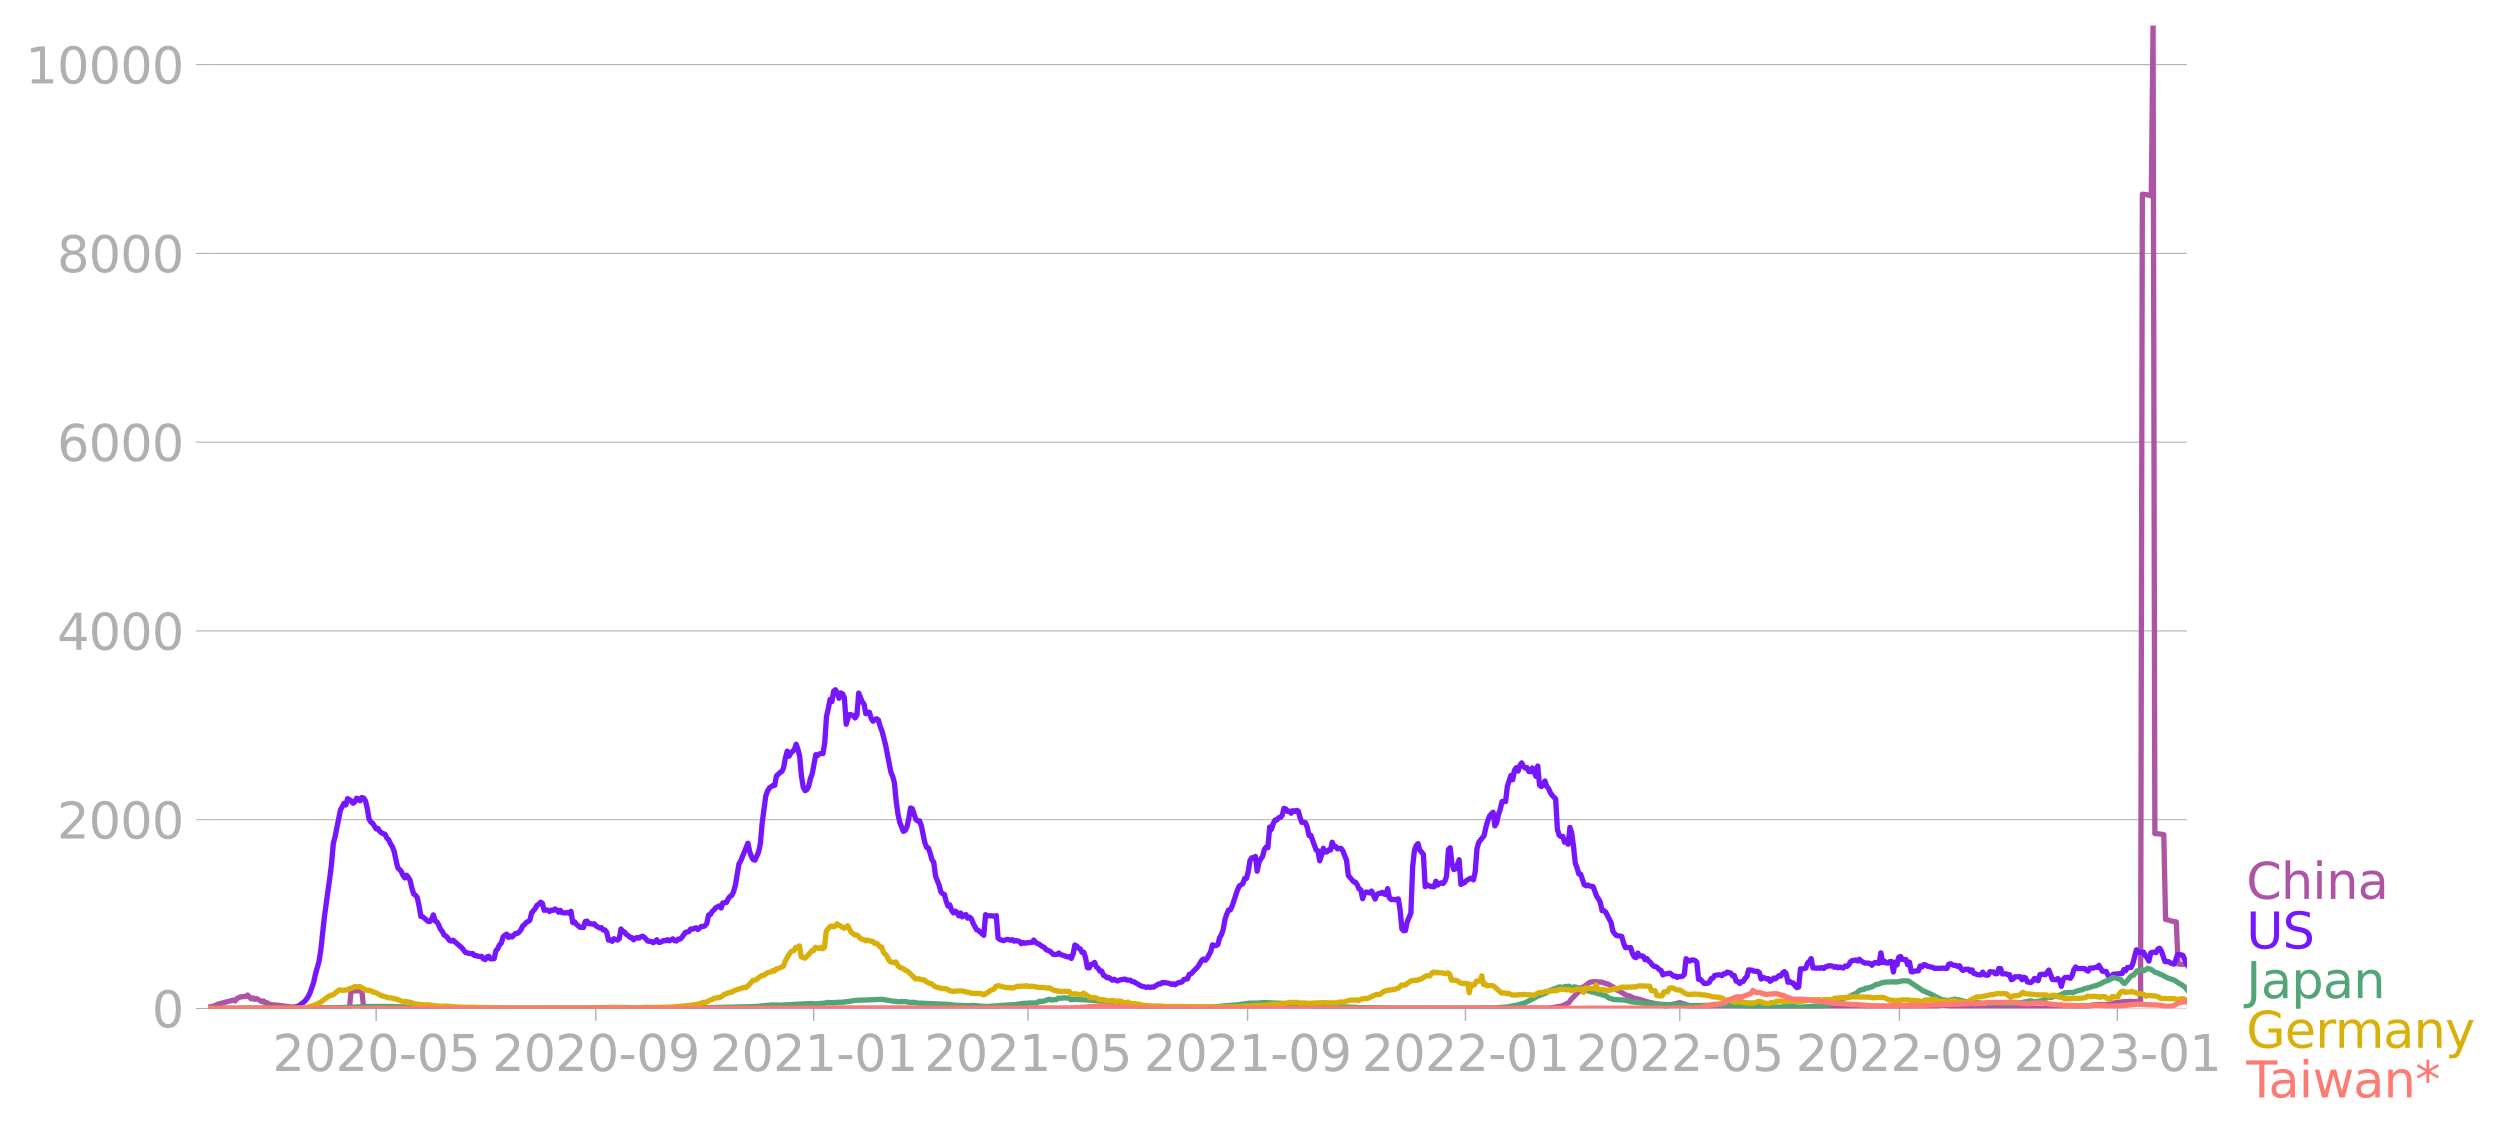 <svg xmlns="http://www.w3.org/2000/svg" xmlns:xlink="http://www.w3.org/1999/xlink" width="940.033" height="426.135" viewBox="0 0 705.025 319.601"><defs><style>*{stroke-linejoin:round;stroke-linecap:butt}</style></defs><g id="figure_1"><path id="patch_1" d="M0 319.601h705.025V0H0v319.601z" style="fill:none"/><g id="axes_1"><path id="patch_2" d="M58.737 284.4h558V7.2h-558v277.2z" style="fill:none"/><g id="matplotlib.axis_1"><g id="xtick_1"><g id="line2d_1"><defs><path id="m7ef58d5979" d="M0 0v3.5" style="stroke:#b0b0b0;stroke-width:.4"/></defs><use xlink:href="#m7ef58d5979" x="106.077" y="284.4" style="fill:#b0b0b0;stroke:#b0b0b0;stroke-width:.4"/></g><g id="text_1" style="fill:#b0b0b0" transform="matrix(.14 0 0 -.14 76.829 302.038)"><defs><path id="DejaVuSans-32" d="M1228 531h2203V0H469v531q359 372 979 998 621 627 780 809 303 340 423 576 121 236 121 464 0 372-261 606-261 235-680 235-297 0-627-103-329-103-704-313v638q381 153 712 231 332 78 607 78 725 0 1156-363 431-362 431-968 0-288-108-546-107-257-392-607-78-91-497-524-418-433-1181-1211z" transform="scale(.016)"/><path id="DejaVuSans-30" d="M2034 4250q-487 0-733-480-245-479-245-1442 0-959 245-1439 246-480 733-480 491 0 736 480 246 480 246 1439 0 963-246 1442-245 480-736 480zm0 500q785 0 1199-621 414-620 414-1801 0-1178-414-1799Q2819-91 2034-91q-784 0-1198 620-414 621-414 1799 0 1181 414 1801 414 621 1198 621z" transform="scale(.016)"/><path id="DejaVuSans-2d" d="M313 2009h1684v-512H313v512z" transform="scale(.016)"/><path id="DejaVuSans-35" d="M691 4666h2478v-532H1269V2991q137 47 274 70 138 23 276 23 781 0 1237-428 457-428 457-1159 0-753-469-1171Q2575-91 1722-91q-294 0-599 50Q819 9 494 109v635q281-153 581-228t634-75q541 0 856 284 316 284 316 772 0 487-316 771-315 285-856 285-253 0-505-56-251-56-513-175v2344z" transform="scale(.016)"/></defs><use xlink:href="#DejaVuSans-32"/><use xlink:href="#DejaVuSans-30" x="63.623"/><use xlink:href="#DejaVuSans-32" x="127.246"/><use xlink:href="#DejaVuSans-30" x="190.869"/><use xlink:href="#DejaVuSans-2d" x="254.492"/><use xlink:href="#DejaVuSans-30" x="290.576"/><use xlink:href="#DejaVuSans-35" x="354.199"/></g></g><g id="xtick_2"><use xlink:href="#m7ef58d5979" id="line2d_2" x="168.021" y="284.4" style="fill:#b0b0b0;stroke:#b0b0b0;stroke-width:.4"/><g id="text_2" style="fill:#b0b0b0" transform="matrix(.14 0 0 -.14 138.773 302.038)"><defs><path id="DejaVuSans-39" d="M703 97v575q238-113 481-172 244-59 479-59 625 0 954 420 330 420 377 1277-181-269-460-413-278-144-615-144-700 0-1108 423-408 424-408 1159 0 718 425 1152 425 435 1131 435 810 0 1236-621 427-620 427-1801 0-1103-524-1761Q2575-91 1691-91q-238 0-482 47Q966 3 703 97zm1256 1978q425 0 673 290 249 291 249 798 0 503-249 795-248 292-673 292t-673-292q-248-292-248-795 0-507 248-798 248-290 673-290z" transform="scale(.016)"/></defs><use xlink:href="#DejaVuSans-32"/><use xlink:href="#DejaVuSans-30" x="63.623"/><use xlink:href="#DejaVuSans-32" x="127.246"/><use xlink:href="#DejaVuSans-30" x="190.869"/><use xlink:href="#DejaVuSans-2d" x="254.492"/><use xlink:href="#DejaVuSans-30" x="290.576"/><use xlink:href="#DejaVuSans-39" x="354.199"/></g></g><g id="xtick_3"><use xlink:href="#m7ef58d5979" id="line2d_3" x="229.461" y="284.4" style="fill:#b0b0b0;stroke:#b0b0b0;stroke-width:.4"/><g id="text_3" style="fill:#b0b0b0" transform="matrix(.14 0 0 -.14 200.213 302.038)"><defs><path id="DejaVuSans-31" d="M794 531h1031v3560L703 3866v575l1116 225h631V531h1031V0H794v531z" transform="scale(.016)"/></defs><use xlink:href="#DejaVuSans-32"/><use xlink:href="#DejaVuSans-30" x="63.623"/><use xlink:href="#DejaVuSans-32" x="127.246"/><use xlink:href="#DejaVuSans-31" x="190.869"/><use xlink:href="#DejaVuSans-2d" x="254.492"/><use xlink:href="#DejaVuSans-30" x="290.576"/><use xlink:href="#DejaVuSans-31" x="354.199"/></g></g><g id="xtick_4"><use xlink:href="#m7ef58d5979" id="line2d_4" x="289.895" y="284.4" style="fill:#b0b0b0;stroke:#b0b0b0;stroke-width:.4"/><g id="text_4" style="fill:#b0b0b0" transform="matrix(.14 0 0 -.14 260.647 302.038)"><use xlink:href="#DejaVuSans-32"/><use xlink:href="#DejaVuSans-30" x="63.623"/><use xlink:href="#DejaVuSans-32" x="127.246"/><use xlink:href="#DejaVuSans-31" x="190.869"/><use xlink:href="#DejaVuSans-2d" x="254.492"/><use xlink:href="#DejaVuSans-30" x="290.576"/><use xlink:href="#DejaVuSans-35" x="354.199"/></g></g><g id="xtick_5"><use xlink:href="#m7ef58d5979" id="line2d_5" x="351.839" y="284.4" style="fill:#b0b0b0;stroke:#b0b0b0;stroke-width:.4"/><g id="text_5" style="fill:#b0b0b0" transform="matrix(.14 0 0 -.14 322.59 302.038)"><use xlink:href="#DejaVuSans-32"/><use xlink:href="#DejaVuSans-30" x="63.623"/><use xlink:href="#DejaVuSans-32" x="127.246"/><use xlink:href="#DejaVuSans-31" x="190.869"/><use xlink:href="#DejaVuSans-2d" x="254.492"/><use xlink:href="#DejaVuSans-30" x="290.576"/><use xlink:href="#DejaVuSans-39" x="354.199"/></g></g><g id="xtick_6"><use xlink:href="#m7ef58d5979" id="line2d_6" x="413.279" y="284.4" style="fill:#b0b0b0;stroke:#b0b0b0;stroke-width:.4"/><g id="text_6" style="fill:#b0b0b0" transform="matrix(.14 0 0 -.14 384.031 302.038)"><use xlink:href="#DejaVuSans-32"/><use xlink:href="#DejaVuSans-30" x="63.623"/><use xlink:href="#DejaVuSans-32" x="127.246"/><use xlink:href="#DejaVuSans-32" x="190.869"/><use xlink:href="#DejaVuSans-2d" x="254.492"/><use xlink:href="#DejaVuSans-30" x="290.576"/><use xlink:href="#DejaVuSans-31" x="354.199"/></g></g><g id="xtick_7"><use xlink:href="#m7ef58d5979" id="line2d_7" x="473.712" y="284.4" style="fill:#b0b0b0;stroke:#b0b0b0;stroke-width:.4"/><g id="text_7" style="fill:#b0b0b0" transform="matrix(.14 0 0 -.14 444.464 302.038)"><use xlink:href="#DejaVuSans-32"/><use xlink:href="#DejaVuSans-30" x="63.623"/><use xlink:href="#DejaVuSans-32" x="127.246"/><use xlink:href="#DejaVuSans-32" x="190.869"/><use xlink:href="#DejaVuSans-2d" x="254.492"/><use xlink:href="#DejaVuSans-30" x="290.576"/><use xlink:href="#DejaVuSans-35" x="354.199"/></g></g><g id="xtick_8"><use xlink:href="#m7ef58d5979" id="line2d_8" x="535.656" y="284.4" style="fill:#b0b0b0;stroke:#b0b0b0;stroke-width:.4"/><g id="text_8" style="fill:#b0b0b0" transform="matrix(.14 0 0 -.14 506.408 302.038)"><use xlink:href="#DejaVuSans-32"/><use xlink:href="#DejaVuSans-30" x="63.623"/><use xlink:href="#DejaVuSans-32" x="127.246"/><use xlink:href="#DejaVuSans-32" x="190.869"/><use xlink:href="#DejaVuSans-2d" x="254.492"/><use xlink:href="#DejaVuSans-30" x="290.576"/><use xlink:href="#DejaVuSans-39" x="354.199"/></g></g><g id="xtick_9"><use xlink:href="#m7ef58d5979" id="line2d_9" x="597.097" y="284.4" style="fill:#b0b0b0;stroke:#b0b0b0;stroke-width:.4"/><g id="text_9" style="fill:#b0b0b0" transform="matrix(.14 0 0 -.14 567.849 302.038)"><defs><path id="DejaVuSans-33" d="M2597 2516q453-97 707-404 255-306 255-756 0-690-475-1069Q2609-91 1734-91q-293 0-604 58T488 141v609q262-153 574-231 313-78 654-78 593 0 904 234t311 681q0 413-289 645-289 233-804 233h-544v519h569q465 0 712 186t247 536q0 359-255 551-254 193-729 193-260 0-557-57-297-56-653-174v562q360 100 674 150t592 50q719 0 1137-327 419-326 419-882 0-388-222-655t-631-370z" transform="scale(.016)"/></defs><use xlink:href="#DejaVuSans-32"/><use xlink:href="#DejaVuSans-30" x="63.623"/><use xlink:href="#DejaVuSans-32" x="127.246"/><use xlink:href="#DejaVuSans-33" x="190.869"/><use xlink:href="#DejaVuSans-2d" x="254.492"/><use xlink:href="#DejaVuSans-30" x="290.576"/><use xlink:href="#DejaVuSans-31" x="354.199"/></g></g></g><g id="matplotlib.axis_2"><g id="ytick_1"><path id="line2d_10" d="M58.737 284.4h558" clip-path="url(#p048ee9e293)" style="fill:none;stroke:#b0b0b0;stroke-width:.3;stroke-linecap:square"/><g id="line2d_11"><defs><path id="maf2264032b" d="M0 0h-3.5" style="stroke:#b0b0b0;stroke-width:.3"/></defs><use xlink:href="#maf2264032b" x="58.737" y="284.4" style="fill:#b0b0b0;stroke:#b0b0b0;stroke-width:.3"/></g><use xlink:href="#DejaVuSans-30" id="text_10" style="fill:#b0b0b0" transform="matrix(.14 0 0 -.14 42.83 289.719)"/></g><g id="ytick_2"><path id="line2d_12" d="M58.737 231.163h558" clip-path="url(#p048ee9e293)" style="fill:none;stroke:#b0b0b0;stroke-width:.3;stroke-linecap:square"/><use xlink:href="#maf2264032b" id="line2d_13" x="58.737" y="231.163" style="fill:#b0b0b0;stroke:#b0b0b0;stroke-width:.3"/><g id="text_11" style="fill:#b0b0b0" transform="matrix(.14 0 0 -.14 16.108 236.482)"><use xlink:href="#DejaVuSans-32"/><use xlink:href="#DejaVuSans-30" x="63.623"/><use xlink:href="#DejaVuSans-30" x="127.246"/><use xlink:href="#DejaVuSans-30" x="190.869"/></g></g><g id="ytick_3"><path id="line2d_14" d="M58.737 177.926h558" clip-path="url(#p048ee9e293)" style="fill:none;stroke:#b0b0b0;stroke-width:.3;stroke-linecap:square"/><use xlink:href="#maf2264032b" id="line2d_15" x="58.737" y="177.926" style="fill:#b0b0b0;stroke:#b0b0b0;stroke-width:.3"/><g id="text_12" style="fill:#b0b0b0" transform="matrix(.14 0 0 -.14 16.108 183.245)"><defs><path id="DejaVuSans-34" d="M2419 4116 825 1625h1594v2491zm-166 550h794V1625h666v-525h-666V0h-628v1100H313v609l1940 2957z" transform="scale(.016)"/></defs><use xlink:href="#DejaVuSans-34"/><use xlink:href="#DejaVuSans-30" x="63.623"/><use xlink:href="#DejaVuSans-30" x="127.246"/><use xlink:href="#DejaVuSans-30" x="190.869"/></g></g><g id="ytick_4"><path id="line2d_16" d="M58.737 124.69h558" clip-path="url(#p048ee9e293)" style="fill:none;stroke:#b0b0b0;stroke-width:.3;stroke-linecap:square"/><use xlink:href="#maf2264032b" id="line2d_17" x="58.737" y="124.69" style="fill:#b0b0b0;stroke:#b0b0b0;stroke-width:.3"/><g id="text_13" style="fill:#b0b0b0" transform="matrix(.14 0 0 -.14 16.108 130.009)"><defs><path id="DejaVuSans-36" d="M2113 2584q-425 0-674-291-248-290-248-796 0-503 248-796 249-292 674-292t673 292q248 293 248 796 0 506-248 796-248 291-673 291zm1253 1979v-575q-238 112-480 171-242 60-480 60-625 0-955-422-329-422-376-1275 184 272 462 417 279 145 613 145 703 0 1111-427 408-426 408-1160 0-719-425-1154Q2819-91 2113-91q-810 0-1238 620-428 621-428 1799 0 1106 525 1764t1409 658q238 0 480-47t505-140z" transform="scale(.016)"/></defs><use xlink:href="#DejaVuSans-36"/><use xlink:href="#DejaVuSans-30" x="63.623"/><use xlink:href="#DejaVuSans-30" x="127.246"/><use xlink:href="#DejaVuSans-30" x="190.869"/></g></g><g id="ytick_5"><path id="line2d_18" d="M58.737 71.453h558" clip-path="url(#p048ee9e293)" style="fill:none;stroke:#b0b0b0;stroke-width:.3;stroke-linecap:square"/><use xlink:href="#maf2264032b" id="line2d_19" x="58.737" y="71.453" style="fill:#b0b0b0;stroke:#b0b0b0;stroke-width:.3"/><g id="text_14" style="fill:#b0b0b0" transform="matrix(.14 0 0 -.14 16.108 76.772)"><defs><path id="DejaVuSans-38" d="M2034 2216q-450 0-708-241-257-241-257-662 0-422 257-663 258-241 708-241t709 242q260 243 260 662 0 421-258 662-257 241-711 241zm-631 268q-406 100-633 378-226 279-226 679 0 559 398 884 399 325 1092 325 697 0 1094-325t397-884q0-400-227-679-226-278-629-378 456-106 710-416 255-309 255-755 0-679-414-1042Q2806-91 2034-91q-771 0-1186 362-414 363-414 1042 0 446 256 755 257 310 713 416zm-231 997q0-362 226-565 227-203 636-203 407 0 636 203 230 203 230 565 0 363-230 566-229 203-636 203-409 0-636-203-226-203-226-566z" transform="scale(.016)"/></defs><use xlink:href="#DejaVuSans-38"/><use xlink:href="#DejaVuSans-30" x="63.623"/><use xlink:href="#DejaVuSans-30" x="127.246"/><use xlink:href="#DejaVuSans-30" x="190.869"/></g></g><g id="ytick_6"><path id="line2d_20" d="M58.737 18.216h558" clip-path="url(#p048ee9e293)" style="fill:none;stroke:#b0b0b0;stroke-width:.3;stroke-linecap:square"/><use xlink:href="#maf2264032b" id="line2d_21" x="58.737" y="18.216" style="fill:#b0b0b0;stroke:#b0b0b0;stroke-width:.3"/><g id="text_15" style="fill:#b0b0b0" transform="matrix(.14 0 0 -.14 7.2 23.535)"><use xlink:href="#DejaVuSans-31"/><use xlink:href="#DejaVuSans-30" x="63.623"/><use xlink:href="#DejaVuSans-30" x="127.246"/><use xlink:href="#DejaVuSans-30" x="190.869"/><use xlink:href="#DejaVuSans-30" x="254.492"/></g></g></g><path id="line2d_22" d="m58.737 283.902.504.057 1.51-.384.505-.335 4.532-1.201.504.254.503-.692 1.007-.464 1.511-.125.504-.41 1.007 1.072.504-.24.503.384.504-.198 1.51.848.504-.167.504.6.504-.125.503.411 1.007.202 1.008.045 4.532.57 5.036.217 7.554.054 2.015.034 1.51.019.504-4.92 3.022.041.504 4.92 334.397-.06 3.525-.62 1.51-.704.504-.277.504-.799 2.014-2.068.504-.575.504-.745.503-.171 1.008-.745.503-.407.504-.247 1.007-.137 2.014.14 2.015.601 1.51.898 1.008.783.503.205 1.008.624 1.007.586 1.007.243 1.007.544 1.511.304 1.511.51 1.007.289 1.007.235 1.511.316 2.518.639 1.511-.37 1.007-.235 1.511-.369 4.03 1.232 5.035.324 6.547.053 8.562.023 9.064-.03 3.526-.035 2.518-.023 9.065-.034 9.065-.02 1.51-.056 6.548-.053 7.05-.11.504-.567 2.014.076 1.007.026.504.597 15.108.016 4.03-.073 1.51.02 2.014.045.504.232h3.022l.503-.3 12.087-.434 1.51-.335.504.13.504-.187 1.007.038 1.511.065.504-.228.503.084 1.007-.384 3.022-.4.504.042 1.007-.11 1.51.11 1.008-.099.504.1.503-227.729 1.511.175 1.007.3.504-48.038.504 227.865 1.007.064 1.51.255.504 23.919.504.068 1.007.327 1.51.297.504 11.86 1.008.076h1.51" clip-path="url(#p048ee9e293)" style="fill:none;stroke:#ae54a5;stroke-width:1.5;stroke-linecap:square"/><path id="line2d_23" d="m58.737 284.4 21.656-.084 2.518-.201 1.007-.327.504-.236 1.51-1.179.504-.608.504-.784.503-1.038 1.007-2.893.504-2.32 1.007-3.601.504-3.18 1.007-9.304 1.511-10.952.504-4.015.503-5.807.504-1.958 1.51-7.472 1.008-1.898.503.475.504-1.794.504.262.503.418.504.609.504-.32.503-1.08.504.114.503.605.504-.909.504.152.503.776.504 2.103.503 3.038.504.825.504.346 1.007 1.597.503-.129.504.81.504.441 1.007.422.504 1.092.503.414.504 1.149.503.76.504 1.308 1.007 4.617 1.007 1.076.504 1.148.504.7.503-.746.504.613.503.855.504 2.229.504 1.597.503.342.504.688.503 2.365.504 2.94.504.068 1.51 1.308.504.057.504-.635.503-1.235.504 1.722.504.255.503.909.504 1.171.503.612.504 1.008.504.266.503.54.504.723.503.182.504-.262 2.518 2.198 1.007 1.281 1.511.35.504-.053.503.551h.504l.504.243 1.007.012.503.692.504.201.504-.752.503-.183.504.73 1.007-.05.504-2.262.503-.536.504-1.099.504-.475.503-1.742.504-.498.503-.297.504.91.504-.42.503.297 1.007-1.007.504.004.504-.384.503-.636.504-1.102.503-.365.504-.635.504-.225.503-.376.504-2.095 1.007-1.194.504-.932.503-.316.504-.536.504.33.503 1.952.504-.126.503.072.504.38.504-.391.503.068.504-.384.503.255.504.65.504-.52.503.657 1.008.08.503-.13.504.248.503-.57.504 3.16.504-.198.503.65 1.007.875 1.008.057.503-1.68.504-.104.503.715.504-.004.504.149.503-.118.504.593 1.007.586.504-.088.503.654.504.016.504.616.503 2.235.504-.102.503.44.504-.73 1.007.377.504-.384.503-2.726.504.639.504.224.503.703.504.27.503.506.504.053.504.643.503-.452.504-.18.504.164.503-.365.504-.175.503.278 1.008 1.103 1.007.099.503.342.504-.304.504-.521.503.718h.504l1.007-.52.504.09.503-.3.504.308 1.007-.547.504.51.503.08.504-.537.504.011.503-.445 1.007-1.44 1.008-.27.503-.697.504.03 1.007-.364.504.479 1.007-.875.504.03.503-.216.504-.647.503-2.38.504-.152.504-.833.503-.43.504-.62 1.007-.543.504.604.503-1.445 1.007-.125.504-1.038.504-.688.503-.27.504-1.065.503-1.795 1.008-6.012.503-.878 2.015-4.951.503 2.342.504 1.449.504.836.503.126 1.007-2.274.504-2.46.504-5.742 1.007-7.575.503-1.43.504-.848 1.007-.715.504-.023.504-2.684.503-.419.504-.566.503-.244.504-1.129.504-2.715.503-1.901.504 1.437.503-.878 1.008-.985.503-1.525.504 1.41.503 2.1.504 5.536.504 3.141.503.894.504-.281.503-.913.504-2.202.504-1.354 1.007-5.392.504.251.503-.445.504-.136.503.03.504-2.962.504-7.56.503-2.14.504-2.628.503.623.504-2.947.504-.384.503.84.504 1.56.503-1.506.504.293.504 1.022.503 7.51.504-1.646.504-1.099 1.007.27.503.704.504-.765.504-6.228 1.007 2.437.503.67.504 2.684.504-.4.503.012.504 1.734.503.776.504-.43.504-.258.503.346.504 1.79.504 1.256 1.007 3.897 1.51 7.727.504 1.179.504 1.913.503 5.24.504 3.627.504 2.263 1.007 2.502.503-.224.504-.97.504-2.316.503-3.065.504.19 1.007 3.016.504.464.503-.065.504 1.278 1.007 4.867.504 1.346.503.18.504 1.47.504 1.89.503.62.504 3.951 1.007 2.552.504 1.897.503.491.504.274.503 1.935.504 1.3.504-.33.503 1.517.504.742.504-.514.503.37.504.958.503-.795.504 1.091.504-.494.503-.133.504 1.007.503-.311.504.41.504 1.274 1.007 1.901.503.183 1.511 1.365.504-5.818.504.342 1.007-.038 1.007.118.504-.13.503 6.329.504.395 1.007.32 1.007-.38 1.007.235.504-.126.504.4.503-.152 1.007.228.504.646.504-.323.503.213.504-.152 1.007-.065.504-.03.503-.67.504.64.504.334.503.179.504.414 1.007.567.504.616 1.007.391 1.007.913 1.007-.019.504-.38.504.426 1.007.327 1.007.376.504-.133.503.536.504-1.258.503-2.53.504.27.504.61.503.22.504.97.503-.016.504 1.597.504 2.742.503.05.504-.982.504-.08.503-.475.504 1.274.503.342.504.864.504-.035.503 1.206.504.217.503.46.504-.057 1.007.741.504-.278.503.377.504.122.504-.282 1.51-.247.504.27 1.007.05.504.384.504.049 1.51.901.504.29 1.51.38.504-.107.504.122.504-.1.503.027 1.511-.927.504.011.503-.4 1.511.16.504.126.503.255.504-.152.504.262 1.007-.62.503-.03.504-.194.504-.643 1.007-.182.503-1.267.504-.156 2.014-2.095 1.008-1.722.503-.354.504.361.504-.566 1.007-1.879.503-1.92.504.262.504-.034.503-.278.504-1.996.503-.791.504-1.506.504-2.848.503-1.49.504-1.141.503-.03.504-1.096 1.51-4.521.505-1.114 1.007-.666.503-1.441.504-.03.504-1.894.503-3.187.504-.73.503-.027.504-.368.504 4.167.503-2.464.504-.992.503-.658.504-1.974.504-.7.503.156.504-5.829.504.65.503-1.631.504-.981.503-.008.504-.627.504-.103.503-.59.504-1.977.503.187.504.68.504-.09.503.596.504-.715.503.198.504-.274.504.179.503 1.856.504 1.353.503-.09.504.185.504 1.229.503 2.38.504-.076 1.51 4.16.504.198.504 2.848.504-1.525.503-2.008.504 1.069.503-.065.504-.543.504.053.503-2.221.504 1.236.503-.015.504.654.504-.183.503.08.504.757 1.007 2.544.504 4.297 1.51 1.795.504.083.504.799.503 1.11.504.278.504 2.49.503-1.486.504-.407 1.007.266.504-.525 1.007 2.255.504-1.247.503-.35.504.004.503-.293.504.483.504.122.503-1.655.504 2.601.503.476.504-.072.504.133 1.007-.248.503 3.233.504 5.24.504.52.503-.106.504-2.548 1.007-2.255.504-13.134.503-4.643.504-1.376.504-.514.503 1.871.504.49.503.685.504 9.077.504-.544.503.29 1.007.285.504.003.504-1.563.503 1.084.504-.422.503-.21.504.195.504-.605.503-1.525.504-7.426.504-.521.503 4.468.504 1.662.503-.19.504-1.126.504-1.437.503 6.958.504-.311.503-.16.504-.605 1.007-.559.504-.133.503.487.504-2.308.504-6.499.503-1.791 1.511-1.901.504-2.365.503-1.78.504-1.365 1.007-1.069.504 3.84.503-.813.504-2.407.504-1.407.503-2.22.504-.092.503.088.504-4.324 1.007-3.042.504 1.19.503-2.7.504-.68.504.965.503-1.59.504-.722.504.943.503.514.504-.126.503 1.08.504.069.504-1.061 1.007 2.388.503-2.917.504 5.396.504.388.503-.434.504-1.14.503 1.517.504.57.504 1.164.503.76 1.008 1.042.503 8.64.504 1.624.503.353.504-.034.504 1.628.503-.29.504.849.503-4.72.504 1.552.504 3.78.503 4.75.504 1.319.503 1.722.504.042 1.007 3 .504.278.504-.213.503.278 1.007.19 1.008 2.764.503.673.504 1.02.503 2.32.504-.02.504.407 1.51 2.936.504 2.384.504.776.503.51 1.511.27.504 1.794.503 1.335 1.008.023.503.003.504 1.654.503.951.504.232.504-1.297.503.814.504-.038.503.114.504.985.504-.342.503.65.504.434.503.669.504.437.504.072.503.331.504.555.504.221.503 1.251.504-.266 1.51-.224 1.008.848.503-.058.504.396.504-.243.503.034.504-.122.503-.498.504-4.434.504.487.503.182.504-.3.504-.027.503.171.504.46.503 4.864.504-.05 1.007 1.15h1.007l.504-.26.504-1.049.503-.167.504-.753 1.007-.149.504-.003.503.213.504-.487.503-.038.504-.475 1.007.296.504.768.504-.087.503 1.566.504.1.503.577.504-.52.504-.065.503-.898.504-.433.503-1.936 1.008.126.503.255 1.007.041.504.37.504 1.817.503-.487.504.16.504.281.503-.091.504.757.503-.35.504-.555.504.213 1.007-.902.503.122.504-.855.504-.385.503.518.504 2.46.503-.24.504.422.504.054.503.829.504.437.503-.167.504-5.111.504.05 1.007-.26.504-1.437.503-.448.504-.784.503 2.643.504-.034.504.103.503-.084.504.087.503-.213.504.27.504-.444 1.007-.335 1.007.13.504.319.503-.183.504.316.504-.213.503.194.504.072.503-.548.504.126.504-.445.503-.894.504-.315 1.007-.152.504.273.503-.498.504.521 1.007.56 1.007.003.504.122.504.49.503-.585.504-.225.503.194.504.046.504-2.932.503 2.73.504-.38.503.521.504-.008.504-.403.503.008.504 2.924.503-2.78.504.799.504-2.133.503-.251.504.832 1.007.035.504 1.467.503-.737.504 2.707.504.02.503-.21 1.007-.08.504-1.372.504.292.503-.65.504.065.503.38 1.511.312.504.3 1.007-.045.504.034 1.007-.069 1.007.08.504-1.16.503-.136 1.008.471h.503l.504.281.503-.201.504.932.504.387.503-.304 1.007-.038.504.593.504-.399.503.974.504.125.504.262 1.007.038.503-.768.504.658.504.228.503-.053.504-.95 1.007.068.504.487.503.007.504-1.483.503.046.504 1.48 1.007-.039.504.293.503-.038.504 1.433.504-.194.503-.62 1.511-.034.504.852.503-.7.504.198.504 1.137 1.007.13.503-.457.504-.688.504.407.503.243.504-1.726 1.007-.095.504.163 1.007-1.33 1.007 2.642 1.007.065.504-.331.504.586.503 1.62.504-1.894.503-.601 1.008-.053.503.289.504-.734.503-1.689.504-.78.504.43 2.014.008.504.464.503.27.504-.86 1.007-.014.504-.206.503.038.504-.608 1.007 1.688 1.007.038 1.008 1.844.503.21.504-1.251 2.518-.198.504-1.122.503.33.504-.912 1.007-.023.504-1.05 1.007-3.908.503.452.504.293 1.007-.076.504.97.503.566.504.951.504-2.274.503-.224 1.008.121.503-1.019.504-.213.503.803 1.008 2.958 1.007.027.503.338 1.008.358.503-1.084.504-1.593 1.007.049.504.148 1.007 2.236.503.837h0" clip-path="url(#p048ee9e293)" style="fill:none;stroke:#7516fd;stroke-width:1.5;stroke-linecap:square"/><path id="line2d_24" d="m58.737 284.4 33.239-.106 7.554-.267 3.525-.17 3.022-.027 2.014-.027 5.036.118 2.518.13 3.526.151 1.51.008 8.058.148 5.036-.076 1.008.069 15.108.007 24.173-.255 7.554.118 4.533.023 3.525.038 9.569-.11 13.597-.297 3.022-.304 2.014-.167 2.015.072 9.065-.48 1.007.119 1.51-.13 1.008-.08 1.007-.216 1.511.102 1.007-.129 2.015-.042.503-.152.504.02 2.014-.35 1.008-.061 2.014-.05 4.533-.205 3.525.555.503-.027.504.16 1.51-.053 1.008.019.504.179 1.007.045.503-.053 1.008.217 9.065.391 1.51.225 4.533.144.504-.106 3.021.289 1.008.045 3.525-.243 1.51-.122 3.022-.201 1.007-.152 1.511-.21.504.065 1.007-.148 1.007-.004 1.008.015.503-.414 1.511-.11 1.007-.415.504-.137.503.255 1.511-.156.504-.392 1.007.02.504-.118 1.51.125.504.426 1.007-.126 1.511.084 5.036.297 1.008.24 1.51.159 1.511.274 2.518.388 1.511.163 2.015.076 3.021.323 5.54.244 2.518-.053 1.51.098 9.066-.09 1.51-.096 1.008-.06 1.007-.145 2.014-.171 2.015-.149 3.525-.49 2.015-.004 1.007-.06 1.007-.104 5.54.24 3.021.373 1.511.038 3.526.224 1.007-.015 13.094.585 8.057.137 10.576.05 18.634-.088 4.029-.35 1.007-.216 1.51-.29 2.015-.566 2.518-1.236 1.007-.585 2.518-.981.504-.259.504-.407 1.51-.59.504-.09.504-.328.503-.06.504.247 1.007-.403.504.057.503-.095.504.32.504.04.503-.197 2.518.742.504.083.504.267 1.007.258.503.16.504.015 1.007.422.504.065 1.007.342.504.091.503.22.504.446 1.51.483 3.022.152 2.015.494 4.029.453 2.014.09 4.029.263 2.014-.087 2.518.099 1.008.232 1.51.011 10.576-.144 10.073.422 1.51.072 3.022.095.504-.346 3.021-.011.504.334 2.014-.019 6.044-.414.503-.08.504-.21 1.007-.14 1.51-.87.505-.267.503-.099 1.007-.392 1.008-.258.503-.179.504-.35 1.51-.673.504-.513.504-.312.503-.171.504.015.504-.395.503-.004 1.008-.312.503-.148 1.007-.628.504.008 1.007-.434 1.007-.182 2.518-.103.504.091 1.007-.167 1.007-.213 1.511.065 4.03 2.707 2.517 1.084 1.007.574 2.015.959 1.007.095.504.114 2.014-.411 1.511.316 1.51.365 5.037.475 1.007-.027 3.525-.03 2.015.19 1.51-.057 2.519-.24 2.518-.471.503-.023.504.304 2.014-.27.504-.209.504-.034.503-.586.504-.186 1.007.008.504-.24 1.51-.285 1.008-.388.503-.33 1.511-.15 1.007.02 1.008-.388 1.007-.308.504-.038.503-.255 2.518-.692.504-.201.503-.065 1.511-.646 1.007-.567 1.008-.293 1.007-.76.503-.042 2.015.62.504.749.503.327.504-.495 1.007-1.258.504-.487.503-.114 1.007-1.21 1.511-.273.504.198 1.007-.654 1.007.353 1.008.738 1.007.308.503.308.504.156 1.51.825 2.015.688 1.007.715 1.008.552 1.007.733.503.662h0" clip-path="url(#p048ee9e293)" style="fill:none;stroke:#53a577;stroke-width:1.5;stroke-linecap:square"/><path id="line2d_25" d="m58.737 284.4 26.188-.099 2.015-.289 1.51-.456 2.015-.94 1.007-.779 1.511-1.06 1.007-.27 1.511-1.263.504-.114.503.209.504-.13.503.012.504-.118.504-.262.503-.126 1.008-.48.503.062 1.007-.076 1.008.654 1.007.407h.503l.504.118.504.3 1.007.289 1.007.574.504.255 1.007.232 1.007.365.504-.034 1.007.262.504.088 1.007.372 1.007.35 1.007-.023 1.007.236.504.122.504.281 3.021.327 1.008-.034 3.525.441 2.014-.08 1.007.107 2.519.186 3.525.065 1.51.049 2.519.015 1.51.046 6.044.103 3.021.019 3.022-.038 28.706-.092 3.022-.083 2.014.026 5.036-.163 2.015-.179 2.518-.22 2.518-.335 1.007-.331.504-.205 1.007-.095 1.007-.59.504-.11.503-.339 2.015-.372 1.007-.787 1.51-.548.504.004.504-.43 3.022-.977.503.068 1.007-.924 1.008-1.106 1.007-.21.503-.528 1.008-.635.503-.023 1.007-.764 1.008-.217.503-.392.504.149.504-.632.503-.049 1.511-.7.504-1.376 1.007-1.799.503-.783.504-.335.504-.144.503-.879.504-.038.503-.395.504 3.091 1.007.392 1.007-.924 1.008-1.251h.503l.504-.901 1.007.342.504-.35.503.418.504-.403.504-4.517 1.007-1.32.503-.156.504.202.504-.156.503-.662 2.015 1.244 1.007-.708 1.007 1.845 1.007.749.504-.012.504.328.503.63.504.275.503.076.504.323.504-.19 1.007.32.503.026.504.59.504-.062.503.4.504.638.504.065.503 1.445 1.007 1.072.504 1.137.504.525 1.007.21.503-.18.504.963.504.502 1.007.414 1.51.913 2.015 1.985 1.007-.038.504.216 1.007.114.504.495 1.007.494.504.099 1.007.84 2.014.521.504-.05.503.066.504.193.504.358 1.007.22 1.007-.121 1.511-.046 1.51.388.504.027.504.266 2.014.053 1.008.057.503.342.504-.186.504-.4.503-.243.504-.479 1.007-.323.504-.776.503-.167.504.05 1.007.288 1.007.168 1.007.03.504.13.504-.069 1.007-.456.503.121.504-.178 1.007.053.504-.156.504.205.503.038.504-.09 2.014.349 1.511.027 1.007.186.504-.107 1.007.59.504.213.503-.038.504.235.504-.06.503.156.504-.137 1.51.064.504.715.504.053.503-.121 1.008.156 1.007.125.503-.456 2.015 1.297.504-.069 1.007.103 1.007.547 1.007-.087.504.213.503.045.504.18 1.007-.157.504.042.503.49.504-.368 1.007.06.504.328 1.007.156.504-.26.503.408 1.511.064.504.115.503-.027.504.259 2.518.22 1.007.076 2.518.02.504.117 8.561.053 1.007.057 3.022-.023 2.015.096 5.036-.092 1.007-.06 2.014-.08.504-.069 1.007.015.504-.118 2.518-.076 1.51-.102 1.512-.08 1.007-.251.503.133h1.008l.503-.186 1.511-.183.504-.171 2.518-.008.503.183 1.511-.03 1.007.11 4.533-.21 1.007.08 2.518-.003.504-.194 1.51-.091 1.511-.46 2.015-.096.503.18.504-.305 1.007-.274h1.007l2.519-1.152h1.007l1.007-.799 1.007-.33 2.015-.263 1.007-.323.503-.331.504-.593h1.007l1.511-1.084 1.007-.266h1.008l.503-.278.504-.042 1.51-.958h1.008l.503-.78.504-.28.504.28.503-.216.504.179h1.007l.504.17.503.043.504-.217.504.369.503 1.661 1.511.11 1.007.708.504.16h1.51l.504 2.6.504-2.3.503.259.504-.228.504-1.004h1.007l.504-1.51.503 2.49.504-.144.503.483 1.008-.083h.503l.504.323 1.51 1.353.504.442h1.007l.504.194.504-.08 1.007.452h1.51l.504-.156.504.1.504-.115 1.007.091h1.007l1.007.194 1.511-.783h1.007l1.007-.388.504.095 1.51-.232 1.008-.026 1.007-.438 2.015.213.503-.099.504.27 1.007-.099.504-.247 1.51.004.504.894.504-1.282.504.03.503.16 1.51.046.505-1.076.503 1.403.504-.072 1.007.087h.504l1.007.206.503-.229.504-.083.504-.236h1.007l1.007-.407.504-.072.503.08 1.008-.061 2.014-.042 1.007-.3 3.022.087.503 1.27h1.008l.503 1.361 1.008.115.503-.054.504-1.099h1.007l.504-1.004.503-.121.504.019 1.007.582h1.007l1.511.992.504.24h1.51l.504-.114 1.007.121.504-.053.504.19h1.007l.503.183.504.011 1.007.339 2.015.16.503.212.504.061.503.627.504.05.504-.316h.503l.504.464.504.088.503.254.504-.498.503.179.504.316h1.007l.504.232.503-.206.504.156 1.007-.057h.504l.503-.296.504-.122 1.007.19.504.33 1.51.077.504-.285.504.03.504-.095.503-.27 1.511-.099.504.263.503-.27 1.511.08 1.51-.042.504.201 2.015-.274.504-.023.503-.24.504.07.503-.141 1.008.06 1.007-.083.503.24 1.008-.244 2.014.076.504-.323.503-.171.504.076.504-.152 2.518-.08 1.007-.179 5.036.084 1.007.194 1.007-.126 2.015.038 1.007.43.504.3 1.51.076.504.103.504-.13.503.1.504-.22 2.014.003.504.232.504-.103 1.007.11h.503l1.008.18.503.041.504-.43 2.014-.015.504-.213.503.072.504.472 1.007.091 2.518-.038.504-.179h1.007l.504.343 3.021.121.504-.49 2.015-1.015h1.007l3.021-.624h.504l1.51-.388.504.103 1.511-.023.504.14 1.007.932.504-.323.503-.186h1.008l.503-.152 1.007-.788.504.404 1.007.064 1.007.084 1.008.133 1.51.042 1.511.007.504.32.504-.004.503-.213h1.007l.504.365.504.14 1.007.062.503.41 2.015-.03.503-.148 1.008.098 1.51-.098 1.008-.141.503-.4 1.008.092h.503l.504-.122.503.19.504-.053.504.198.503-.167h1.007l.504.558 1.007.004.504-.65.503.164h1.008l.503-.947.504-.57.504-.119.503.331 1.007-.099h.504l.504-.144 1.007.35.503.235 1.008.077h.503l1.007.676.504-.216 2.015.144 1.007.304.503.38 1.008.039 2.518.045 1.007.149h1.007l.504-.16 1.007.258.503.065h0" clip-path="url(#p048ee9e293)" style="fill:none;stroke:#d8b009;stroke-width:1.5;stroke-linecap:square"/><path id="line2d_26" d="m58.737 284.4 243.244-.08 8.562-.673 5.036.308 3.021.13 1.511.129 2.015-.027 16.619.186 1.51-.064 26.188.087h14.605l94.679-.095 4.029-.175.503-.308 2.518-.433.504-.187.503.084 1.008-.171.503-.015 1.007-.305 2.519-1.346 1.007-.327.503-.06.504.62.504-.636 2.014-.684.504-.27.503-.803.504.43.503.16 1.008.065 1.51.501 3.022-.228 1.007.259.504.201.504.046.503.327 2.015.685 1.007.083 1.51-.026 2.015.133 1.007.24 5.54.623 1.007.11 5.036.388 1.008.008 4.029.35 1.51.003 3.022.042 1.51-.084 5.54-.038.504-.072 2.015.095 4.028-.24 5.037-.113.503-.107 1.007.057 4.03-.217.503.107 1.007-.11 2.015-.004.503-.24 5.54-.015 2.518-.034 1.51.32 1.008.007 1.007.072 3.022-.217 2.014.088 1.008.19 1.007.118 1.51.133 1.008.023.503.102 2.015.038 2.014.126 2.518-.072h1.511l.504-.11 2.014.08 1.007.037.504.175 2.518-.057 1.007-.03 5.036-.506 3.526.167 1.007.023 2.014.114 2.015.346 1.51-.152.504-.201 1.007-.567 1.008-.32 1.007-.072.503.11h0" clip-path="url(#p048ee9e293)" style="fill:none;stroke:#fe7b74;stroke-width:1.5;stroke-linecap:square"/><g id="text_16" style="fill:#ae54a5" transform="matrix(.14 0 0 -.14 633.477 253.49)"><defs><path id="DejaVuSans-43" d="M4122 4306v-665q-319 297-680 443-361 147-767 147-800 0-1225-489t-425-1414q0-922 425-1411t1225-489q406 0 767 147t680 444V359q-331-225-702-338-370-112-782-112-1060 0-1670 648-609 649-609 1771 0 1125 609 1773 610 649 1670 649 418 0 788-111 371-111 696-333z" transform="scale(.016)"/><path id="DejaVuSans-68" d="M3513 2113V0h-575v2094q0 497-194 743-194 247-581 247-466 0-735-297-269-296-269-809V0H581v4863h578V2956q207 316 486 472 280 156 646 156 603 0 912-373 310-373 310-1098z" transform="scale(.016)"/><path id="DejaVuSans-69" d="M603 3500h575V0H603v3500zm0 1363h575v-729H603v729z" transform="scale(.016)"/><path id="DejaVuSans-6e" d="M3513 2113V0h-575v2094q0 497-194 743-194 247-581 247-466 0-735-297-269-296-269-809V0H581v3500h578v-544q207 316 486 472 280 156 646 156 603 0 912-373 310-373 310-1098z" transform="scale(.016)"/><path id="DejaVuSans-61" d="M2194 1759q-697 0-966-159t-269-544q0-306 202-486 202-179 548-179 479 0 768 339t289 901v128h-572zm1147 238V0h-575v531q-197-318-491-470T1556-91q-537 0-855 302-317 302-317 808 0 590 395 890 396 300 1180 300h807v57q0 397-261 614t-733 217q-300 0-585-72-284-72-546-216v532q315 122 612 182 297 61 578 61 760 0 1135-394 375-393 375-1193z" transform="scale(.016)"/></defs><use xlink:href="#DejaVuSans-43"/><use xlink:href="#DejaVuSans-68" x="69.824"/><use xlink:href="#DejaVuSans-69" x="133.203"/><use xlink:href="#DejaVuSans-6e" x="160.986"/><use xlink:href="#DejaVuSans-61" x="224.365"/></g><g id="text_17" style="fill:#7516fd" transform="matrix(.14 0 0 -.14 633.477 267.49)"><defs><path id="DejaVuSans-55" d="M556 4666h635V1831q0-750 271-1080 272-329 882-329 606 0 878 329 272 330 272 1080v2835h634V1753q0-912-452-1378Q3225-91 2344-91q-885 0-1337 466-451 466-451 1378v2913z" transform="scale(.016)"/><path id="DejaVuSans-53" d="M3425 4513v-616q-359 172-678 256-319 85-616 85-515 0-795-200t-280-569q0-310 186-468 186-157 705-254l381-78q706-135 1042-474t336-907q0-679-455-1029Q2797-91 1919-91q-331 0-705 75-373 75-773 222v650q384-215 753-325 369-109 725-109 540 0 834 212 294 213 294 607 0 343-211 537t-692 291l-385 75q-706 140-1022 440-315 300-315 835 0 619 436 975t1201 356q329 0 669-60 341-59 697-177z" transform="scale(.016)"/></defs><use xlink:href="#DejaVuSans-55"/><use xlink:href="#DejaVuSans-53" x="73.193"/></g><g id="text_18" style="fill:#53a577" transform="matrix(.14 0 0 -.14 633.477 281.49)"><defs><path id="DejaVuSans-4a" d="M628 4666h631V325q0-844-320-1225T-91-1281h-240v531h197q418 0 590 235 172 234 172 840v4341z" transform="scale(.016)"/><path id="DejaVuSans-70" d="M1159 525v-1856H581v4831h578v-531q182 312 458 463 277 152 661 152 638 0 1036-506 399-506 399-1331T3314 415Q2916-91 2278-91q-384 0-661 152-276 152-458 464zm1957 1222q0 634-261 995t-717 361q-457 0-718-361t-261-995q0-634 261-995t718-361q456 0 717 361t261 995z" transform="scale(.016)"/></defs><use xlink:href="#DejaVuSans-4a"/><use xlink:href="#DejaVuSans-61" x="29.492"/><use xlink:href="#DejaVuSans-70" x="90.771"/><use xlink:href="#DejaVuSans-61" x="154.248"/><use xlink:href="#DejaVuSans-6e" x="215.527"/></g><g id="text_19" style="fill:#d8b009" transform="matrix(.14 0 0 -.14 633.477 295.49)"><defs><path id="DejaVuSans-47" d="M3809 666v1253H2778v519h1656V434q-365-259-806-392-440-133-940-133-1094 0-1712 639-617 640-617 1780 0 1144 617 1783 618 639 1712 639 456 0 867-113 411-112 758-331v-672q-350 297-744 447t-828 150q-857 0-1287-478-429-478-429-1425 0-944 429-1422 430-478 1287-478 334 0 596 58 263 58 472 180z" transform="scale(.016)"/><path id="DejaVuSans-65" d="M3597 1894v-281H953q38-594 358-905t892-311q331 0 642 81t618 244V178Q3153 47 2828-22t-659-69q-838 0-1327 487-489 488-489 1320 0 859 464 1363 464 505 1252 505 706 0 1117-455 411-454 411-1235zm-575 169q-6 471-264 752-258 282-683 282-481 0-770-272t-333-766l2050 4z" transform="scale(.016)"/><path id="DejaVuSans-72" d="M2631 2963q-97 56-211 82-114 27-251 27-488 0-749-317t-261-911V0H581v3500h578v-544q182 319 472 473 291 155 707 155 59 0 131-8 72-7 159-23l3-590z" transform="scale(.016)"/><path id="DejaVuSans-6d" d="M3328 2828q216 388 516 572t706 184q547 0 844-383 297-382 297-1088V0h-578v2094q0 503-179 746-178 244-543 244-447 0-707-297-259-296-259-809V0h-578v2094q0 506-178 748t-550 242q-441 0-701-298-259-298-259-808V0H581v3500h578v-544q197 322 472 475t653 153q382 0 649-194 267-193 395-562z" transform="scale(.016)"/><path id="DejaVuSans-79" d="M2059-325q-243-625-475-815-231-191-618-191H506v481h338q237 0 368 113 132 112 291 531l103 262L191 3500h609L1894 763l1094 2737h609L2059-325z" transform="scale(.016)"/></defs><use xlink:href="#DejaVuSans-47"/><use xlink:href="#DejaVuSans-65" x="77.49"/><use xlink:href="#DejaVuSans-72" x="139.014"/><use xlink:href="#DejaVuSans-6d" x="178.377"/><use xlink:href="#DejaVuSans-61" x="275.789"/><use xlink:href="#DejaVuSans-6e" x="337.068"/><use xlink:href="#DejaVuSans-79" x="400.447"/></g><g id="text_20" style="fill:#fe7b74" transform="matrix(.14 0 0 -.14 633.477 309.49)"><defs><path id="DejaVuSans-54" d="M-19 4666h3947v-532H2272V0h-634v4134H-19v532z" transform="scale(.016)"/><path id="DejaVuSans-77" d="M269 3500h575l719-2731 715 2731h678l719-2731 716 2731h575L4050 0h-678l-753 2869L1863 0h-679L269 3500z" transform="scale(.016)"/><path id="DejaVuSans-2a" d="m3009 3897-1121-606 1121-610-181-306-1050 634V1831h-356v1178L372 2375l-181 306 1122 610-1122 606 181 309 1050-634v1178h356V3572l1050 634 181-309z" transform="scale(.016)"/></defs><use xlink:href="#DejaVuSans-54"/><use xlink:href="#DejaVuSans-61" x="44.584"/><use xlink:href="#DejaVuSans-69" x="105.863"/><use xlink:href="#DejaVuSans-77" x="133.646"/><use xlink:href="#DejaVuSans-61" x="215.434"/><use xlink:href="#DejaVuSans-6e" x="276.713"/><use xlink:href="#DejaVuSans-2a" x="340.092"/></g></g></g><defs><clipPath id="p048ee9e293"><path d="M58.737 7.2h558v277.2h-558z"/></clipPath></defs></svg>